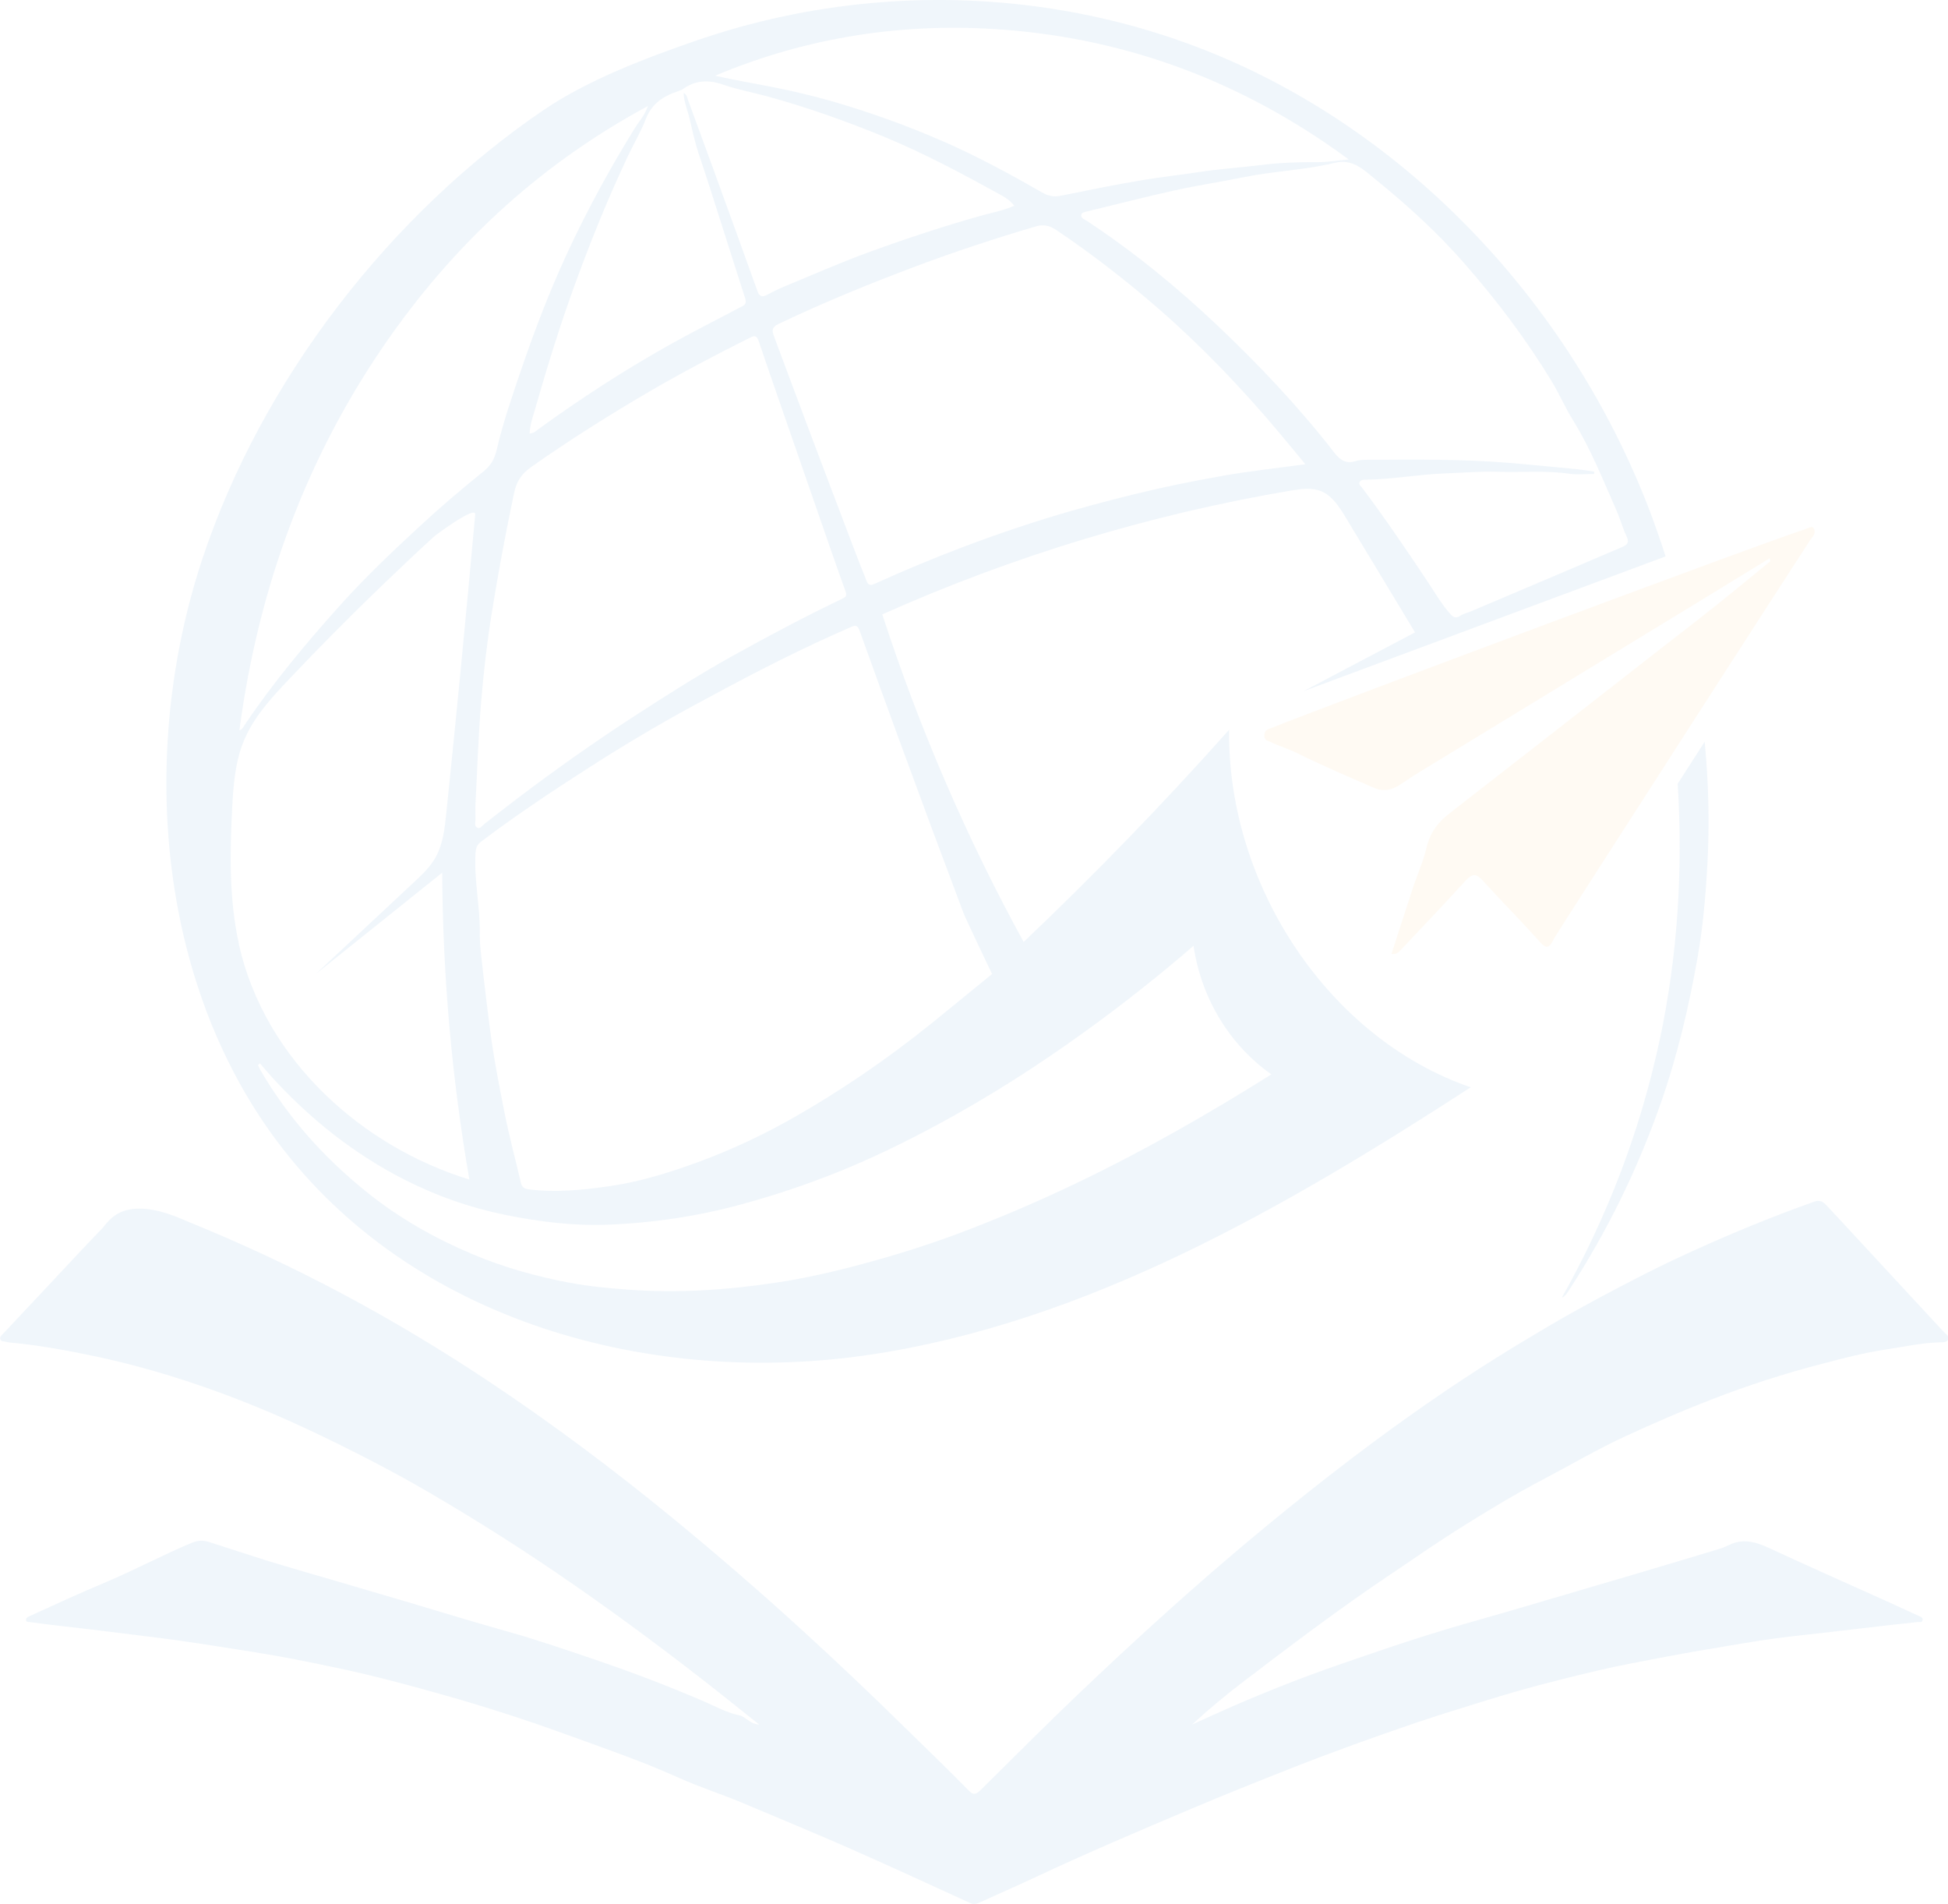 <?xml version="1.0" encoding="UTF-8"?><svg id="_イヤー_1" xmlns="http://www.w3.org/2000/svg" viewBox="0 0 203.66 199"><defs><style>.cls-1{fill:#fbb03b;}.cls-1,.cls-2{opacity:.06;}.cls-2{fill:#0071bc;}</style></defs><path class="cls-2" d="M79.34,180.23c-1.52-1.21-2.86-2.28-4.2-3.34-4.9-3.87-9.9-7.6-15.01-11.15-4.92-3.42-9.95-6.63-15.1-9.64-4.23-2.47-8.56-4.68-12.97-6.75-4.63-2.16-9.36-4.03-14.21-5.52-2.49-.77-5.01-1.44-7.56-1.99-3.09-.66-6.18-1.23-9.32-1.52-.12-.01-.23-.03-.34-.07-.21-.07-.53,.01-.6-.28-.07-.27,.18-.44,.34-.61,1.44-1.54,2.89-3.08,4.34-4.62,2-2.13,3.99-4.29,6.02-6.39,.64-.66,2.1-3.7,8.67-.76,5.65,2.29,11.18,4.86,16.59,7.75,5.12,2.74,10.11,5.73,14.97,8.96,6.69,4.44,13.13,9.27,19.38,14.39,4.65,3.82,9.21,7.76,13.66,11.83,3.59,3.28,7.12,6.63,10.6,10.05,2.23,2.2,4.5,4.35,6.69,6.6,.49,.51,.8,.37,1.24-.07,3.47-3.43,6.91-6.89,10.44-10.25,4.99-4.74,10.06-9.39,15.27-13.84,5.68-4.85,11.49-9.49,17.5-13.85,4.62-3.34,9.34-6.49,14.22-9.38,.2-.12,.36-.21,.5-.3,1.97-1.19,3.97-2.33,5.99-3.42l.2-.11c3.41-1.84,6.85-3.62,10.38-5.21,4.16-1.89,8.37-3.62,12.67-5.14,.5-.18,.82-.04,1.18,.31,.42,.42,8.96,9.68,12.29,13.26,.22,.24,.62,.46,.52,.79-.12,.39-.61,.34-.93,.35-1.87,.05-3.71,.47-5.55,.74-2.25,.33-4.46,.91-6.67,1.49-3.94,1.02-7.82,2.27-11.63,3.75-3.02,1.17-5.99,2.46-8.92,3.81-2.96,1.36-5.8,3.04-8.7,4.56-3.11,1.63-6.12,3.47-9.1,5.35-2.25,1.42-4.44,2.97-6.66,4.45-5.29,3.54-10.38,7.38-15.46,11.26-1.87,1.42-3.68,2.92-5.44,4.54,1.46-.66,2.92-1.33,4.39-1.97,3.57-1.55,7.18-2.97,10.84-4.24,3.16-1.09,6.32-2.18,9.5-3.18,2.82-.89,5.68-1.66,8.52-2.49,4.18-1.23,8.37-2.46,12.55-3.69,3.18-.94,6.36-1.89,9.53-2.85,.22-.07,.57-.23,.78-.33,1.52-.77,2.92-.31,4.37,.37,3.98,1.85,8,3.62,12,5.43,1.15,.52,2.31,1.05,3.46,1.58,.21,.1,.51,.17,.43,.48-.06,.26-.34,.16-.54,.18-3.84,.4-7.68,.89-11.52,1.31-2.22,.24-4.43,.52-6.63,.9-2.72,.47-5.45,.89-8.17,1.42-2.41,.46-4.83,.9-7.21,1.46-3.81,.9-7.6,1.87-11.35,3.04-2.57,.8-5.15,1.58-7.71,2.45-4.3,1.47-8.59,3.01-12.83,4.68-3.53,1.39-7.05,2.8-10.55,4.28-5.45,2.3-10.9,4.62-16.27,7.14-1.96,.92-3.95,1.78-5.92,2.68-.28,.13-.6,.13-.88,0-4.18-1.91-8.36-3.84-12.56-5.69-3.75-1.65-7.53-3.21-11.31-4.8-2.17-.91-4.42-1.62-6.55-2.58-3.95-1.78-8.02-3.17-12.07-4.64-4.16-1.51-8.37-2.85-12.61-4.05-3.64-1.03-7.29-2.01-10.99-2.79-2.97-.63-5.94-1.23-8.94-1.7-2.45-.38-4.89-.78-7.34-1.13-2.89-.41-5.78-.73-8.67-1.1-2.43-.31-4.86-.54-7.29-.88-.14-.02-.33,.01-.36-.19-.03-.22,.13-.33,.3-.4,2.68-1.23,5.35-2.45,8.06-3.59,3.05-1.28,5.97-2.87,9.03-4.13,.57-.23,1.13-.25,1.7-.07,2.12,.67,4.23,1.38,6.36,2.04,2.32,.71,4.66,1.37,6.99,2.06,2.36,.69,4.72,1.39,7.08,2.08,3.59,1.06,7.18,2.17,10.78,3.18,3.24,.91,6.43,2.01,9.62,3.1,3.69,1.26,7.34,2.66,10.94,4.21,1.21,.52,2.38,1.19,3.69,1.45,.68,.13,1.1,.91,2.08,.97Z"/><path class="cls-2" d="M173.52,108.68c-2.04,9.58-5.5,18.55-10.24,26.97,.43-.2,.62-.59,.85-.94,3.9-6.01,7.05-12.44,9.46-19.29,1.76-4.99,2.97-10.13,3.89-15.35,.57-3.24,.85-6.53,1.03-9.81,.23-4.24,.12-8.49-.29-12.73-.95,1.48-1.89,2.95-2.82,4.39,.56,9.03,0,17.92-1.87,26.74Z"/><path class="cls-2" d="M172.84,54.37c-8.09-21.97-25.06-40.12-45.74-48.68C115.66,.96,103.19-.8,90.97,.33c-6.17,.57-12.28,1.88-18.17,3.91-5.24,1.81-11.26,4.08-15.89,7.21-15.9,10.77-29.52,28.1-35.78,47.05-6.64,20.12-4.66,44.02,7.79,60.73,14.2,19.06,39.4,25.75,62.04,22.37,22.63-3.38,43.28-15.3,62.8-27.95-14.69-5.03-25.44-20.94-25.26-37.37-6.87,7.71-14.04,15.11-21.48,22.18-5.96-10.87-10.91-22.35-14.78-34.24,13.68-6.11,28.05-10.46,42.71-12.94,1.09-.18,2.24-.35,3.26,.1,1.12,.5,1.84,1.65,2.5,2.74,2.41,3.99,4.82,7.99,7.23,11.98l-11.64,6.14c12.61-4.69,25.22-9.38,37.83-14.08-.4-1.28-.84-2.55-1.3-3.81ZM105.02,3.11c13.04,1.01,25.03,5.48,35.99,13.56-1.25,.11-2.28,.29-3.31,.28-1.96-.02-3.93,.06-5.86,.3-2.2,.27-4.4,.41-6.6,.75-1.87,.29-3.76,.49-5.63,.8-2.93,.48-5.85,1.09-8.77,1.67-.7,.14-1.28,0-1.92-.37-3.34-1.91-6.72-3.75-10.24-5.29-3.84-1.68-7.76-3.09-11.76-4.24-2.02-.58-4.07-1.06-6.14-1.47-2-.4-4.01-.72-6.01-1.19,9.74-4.09,19.88-5.6,30.25-4.8Zm-34.63,6.61c.3-.12,.61-.23,.91-.34,1.35-1.01,2.74-1.08,4.32-.53,1.52,.53,3.11,.81,4.66,1.24,4.19,1.15,8.28,2.61,12.31,4.27,4.14,1.72,8.1,3.85,12.05,6.02,.61,.33,1.02,.65,1.4,1.12-1.14,.52-2.35,.73-3.52,1.06-3.98,1.12-7.9,2.42-11.79,3.84-2.98,1.09-5.89,2.38-8.83,3.59-.6,.25-1.17,.55-1.75,.85-.45,.23-.75,.17-.95-.39-1.56-4.35-3.14-8.69-4.72-13.04-.84-2.31-1.69-4.63-2.54-6.94-.1-.28-.14-.62-.47-.75,.03,.95,.42,1.8,.63,2.7,.29,1.25,.57,2.53,.97,3.73,.38,1.14,.77,2.29,1.14,3.45,1.25,3.87,2.46,7.76,3.71,11.63,.19,.59-.18,.7-.51,.88-2.48,1.32-4.99,2.57-7.44,3.95-4.71,2.64-9.24,5.58-13.64,8.77-.28,.2-.53,.48-.97,.48,.08-1.11,.47-2.12,.76-3.15,1.24-4.33,2.59-8.63,4.14-12.85,1.62-4.43,3.4-8.79,5.41-13.04,.6-1.28,1.33-2.49,1.84-3.81,.56-1.46,1.59-2.24,2.89-2.75Zm-20.67,74.13c.18-3.39,.29-6.88,.57-10.34,.25-3.03,.59-6.05,1.06-9.04,.69-4.34,1.49-8.66,2.4-12.95,.27-1.29,.84-2.04,1.82-2.73,4.05-2.85,8.22-5.47,12.47-7.95,3.41-1.98,6.89-3.81,10.41-5.56,.56-.28,.71-.09,.88,.4,.64,1.9,1.29,3.79,1.95,5.69,1.35,3.91,2.71,7.81,4.06,11.71,1.01,2.91,2.01,5.83,3.06,8.73,.2,.55-.07,.64-.4,.8-3.86,1.85-7.65,3.86-11.41,5.95-3.57,1.99-7.02,4.18-10.45,6.41-4.06,2.64-8.03,5.45-11.91,8.38-1.19,.9-2.36,1.83-3.55,2.74-.25,.19-.47,.61-.81,.41-.32-.19-.14-.63-.16-.95-.02-.53,0-1.06,0-1.67Zm-8.85-48.79c7.17-10.13,16.03-18.13,26.86-23.97-.33,1-.91,1.58-1.33,2.26-3.64,5.88-6.83,12-9.41,18.49-1.43,3.61-2.7,7.27-3.89,10.97-.45,1.41-.85,2.84-1.19,4.28-.22,.91-.6,1.57-1.34,2.17-2.28,1.84-4.52,3.74-6.68,5.74-2.89,2.67-5.75,5.38-8.39,8.33-3.53,3.94-6.93,8-9.91,12.43-.14,.21-.24,.5-.56,.57,2.02-15.19,7.17-29.01,15.84-41.27Zm-15.9,63.57c-1.01-4.59-.94-9.38-.7-14.09,.12-2.35,.29-4.75,1.15-6.92,1-2.54,2.85-4.56,4.68-6.5,3.3-3.49,6.68-6.89,10.13-10.2,1.73-1.66,3.46-3.3,5.23-4.91,0,0,4.32-3.26,4.22-2.22-.94,10.41-1.94,20.81-3.02,31.21-.16,1.57-.34,3.19-1.09,4.56-.58,1.06-1.46,1.89-2.33,2.69-3.41,3.19-6.82,6.37-10.23,9.56,4.41-3.53,8.82-7.06,13.22-10.59,.06,10.75,1.01,21.5,2.84,32.07-11.17-3.42-21.33-12.44-24.07-24.47-.01-.06-.03-.13-.04-.19Zm88.64,9.07c3.84-2.78,7.57-5.72,11.17-8.84l.02,.15c.85,5.44,3.8,10.25,8.12,13.29h0c-6.64,4.17-13.43,8.05-20.47,11.41-4.08,1.95-8.22,3.72-12.43,5.29-3.24,1.21-6.55,2.23-9.89,3.13-3,.81-6.02,1.5-9.07,1.95-5.09,.76-10.22,1.11-15.38,.72-2.04-.15-4.08-.34-6.08-.71-3.5-.66-6.94-1.61-10.26-3.02-3.85-1.63-7.48-3.67-10.8-6.31-4.51-3.59-8.37-7.83-11.34-12.95-.09-.15-.15-.32-.23-.48l.21-.18c.39,.45,.78,.92,1.18,1.36,4.06,4.47,8.69,8.13,13.96,10.81,3.35,1.7,6.86,2.93,10.53,3.67,3.54,.72,7.1,1.16,10.7,1.02,4.7-.18,9.34-.87,13.91-2.11,3.46-.94,6.85-2.07,10.18-3.41,3.53-1.42,6.95-3.09,10.31-4.9,5.43-2.92,10.64-6.25,15.67-9.9Zm-19.54-30.2c1.09,2.98,2.19,5.96,3.29,8.93,1.12,3,2.24,6,3.37,9,.2,.54,2.99,6.38,2.99,6.38-1.45,1.18-5.06,4.13-6.28,5.12-4.73,3.81-9.72,7.22-14.97,10.17-3.59,2.01-7.33,3.67-11.21,4.98-2.51,.85-5.05,1.56-7.64,1.92-2.77,.39-5.57,.68-8.39,.31-.43-.06-.67-.23-.78-.71-.55-2.38-1.19-4.73-1.67-7.13-.59-2.97-1.18-5.95-1.56-8.96-.24-1.9-.49-3.81-.7-5.72-.15-1.45-.38-2.91-.36-4.35,.03-2.8-.63-5.56-.44-8.36,.04-.53,.22-.84,.61-1.13,3.55-2.69,7.24-5.14,10.97-7.54,3.65-2.35,7.36-4.57,11.16-6.63,.28-.15,1.51-.81,1.84-.99,4.81-2.61,9.68-5.09,14.69-7.26,.55-.24,.71-.08,.89,.42,1.39,3.86,2.78,7.71,4.19,11.56Zm33.65-27.74c-3.07,.53-6.13,1.16-9.17,1.91-2.96,.73-5.89,1.51-8.81,2.4-3,.92-5.97,1.94-8.91,3.05-3.19,1.21-6.34,2.52-9.45,3.93-.47,.21-.65,.02-.8-.37-.44-1.11-.89-2.23-1.31-3.35-1.57-4.14-3.15-8.29-4.71-12.44-1.24-3.29-2.46-6.58-3.69-9.87-.27-.72,.11-.97,.67-1.23,4.64-2.2,9.38-4.14,14.17-5.94,4.15-1.56,8.36-2.94,12.6-4.19,.79-.23,1.44-.08,2.14,.39,3.76,2.53,7.34,5.32,10.78,8.31,4.48,3.91,8.6,8.22,12.47,12.82,.89,1.06,1.77,2.14,2.77,3.34-3.02,.42-5.9,.73-8.74,1.23Zm41.8,7.45c-1.87,.79-3.74,1.59-5.6,2.39-3.36,1.43-6.72,2.85-10.08,4.28-.41,.17-.85,.27-1.22,.51-.43,.28-.68,.13-.98-.2-.96-1.06-1.66-2.32-2.46-3.51-2.2-3.29-4.42-6.57-6.79-9.72-.12-.16-.36-.3-.25-.55,.11-.26,.38-.27,.61-.27,2.8-.03,5.57-.56,8.38-.66,1.8-.06,3.63-.23,5.42-.17,2.51,.09,5.02-.16,7.53,.21,.85,.12,1.72,.02,2.59,.02v-.25c-.61-.08-1.22-.19-1.82-.25-2.41-.22-4.82-.48-7.23-.67-4.83-.39-9.65-.34-14.48-.31-.47,0-.96-.01-1.39,.13-1,.33-1.64-.09-2.25-.88-3.73-4.8-7.88-9.18-12.25-13.32-4.26-4.03-8.78-7.71-13.63-10.91-.23-.15-.62-.26-.58-.61,.04-.28,.39-.31,.65-.38,3.04-.73,6.07-1.52,9.12-2.19,2.4-.53,4.82-.89,7.23-1.38,3.15-.64,6.38-.74,9.51-1.5,1.89-.46,3.05,.75,4.29,1.76,3.28,2.65,6.42,5.51,9.23,8.72,3.35,3.82,6.43,7.88,9.11,12.28,.83,1.36,1.46,2.84,2.29,4.17,1.86,3.01,3.16,6.29,4.58,9.52,.37,.84,.6,1.76,1,2.58,.35,.72,0,.93-.51,1.15Z"/><path class="cls-1" d="M189.69,55.35c-.07-.19-.18-.26-.31-.26-.18,0-.4,.14-.59,.2-1.76,.58-7.3,2.6-14.25,5.17-.85,.31-1.71,.63-2.6,.96-12.16,4.5-27.49,10.25-34.95,13.1-.06,.02-.11,.05-.16,.06-1.94,.74-3.33,1.28-3.95,1.53-.28,.11-.63,.17-.69,.65-.07,.63,.34,.65,.64,.79,.91,.45,1.87,.72,2.78,1.17,2.66,1.31,5.37,2.48,8.07,3.64,.34,.15,.68,.22,1.02,.22,.58,0,1.16-.21,1.76-.62,1.48-1.02,3-1.9,4.5-2.82,7.19-4.39,14.38-8.77,21.56-13.15,.96-.59,1.93-1.18,2.89-1.76,.67-.41,1.34-.81,2-1.22,2.54-1.55,5.07-3.1,7.61-4.66l.06,.32c-2.42,1.96-4.81,3.96-7.25,5.86-.66,.52-1.33,1.03-1.99,1.55-1.07,.84-2.15,1.67-3.23,2.51-6.98,5.46-13.97,10.91-20.96,16.34-1.15,.89-2.09,1.89-2.53,3.75-.32,1.37-.91,2.64-1.35,3.97-.76,2.31-1.51,4.63-2.29,7.05,.07,.01,.13,.02,.18,.02,.41,0,.64-.26,.87-.51,2.23-2.38,4.48-4.72,6.68-7.15,.35-.38,.64-.58,.93-.58,.25,0,.51,.15,.79,.47,1.91,2.1,3.89,4.09,5.79,6.2,.22,.25,.43,.49,.63,.65,.12,.09,.24,.16,.36,.16,.24,0,.48-.23,.75-.85,.05-.12,7.81-12.22,15.25-23.78,4.6-7.15,9.08-14.09,11.52-17.85,.21-.33,.63-.65,.45-1.13Z"/></svg>